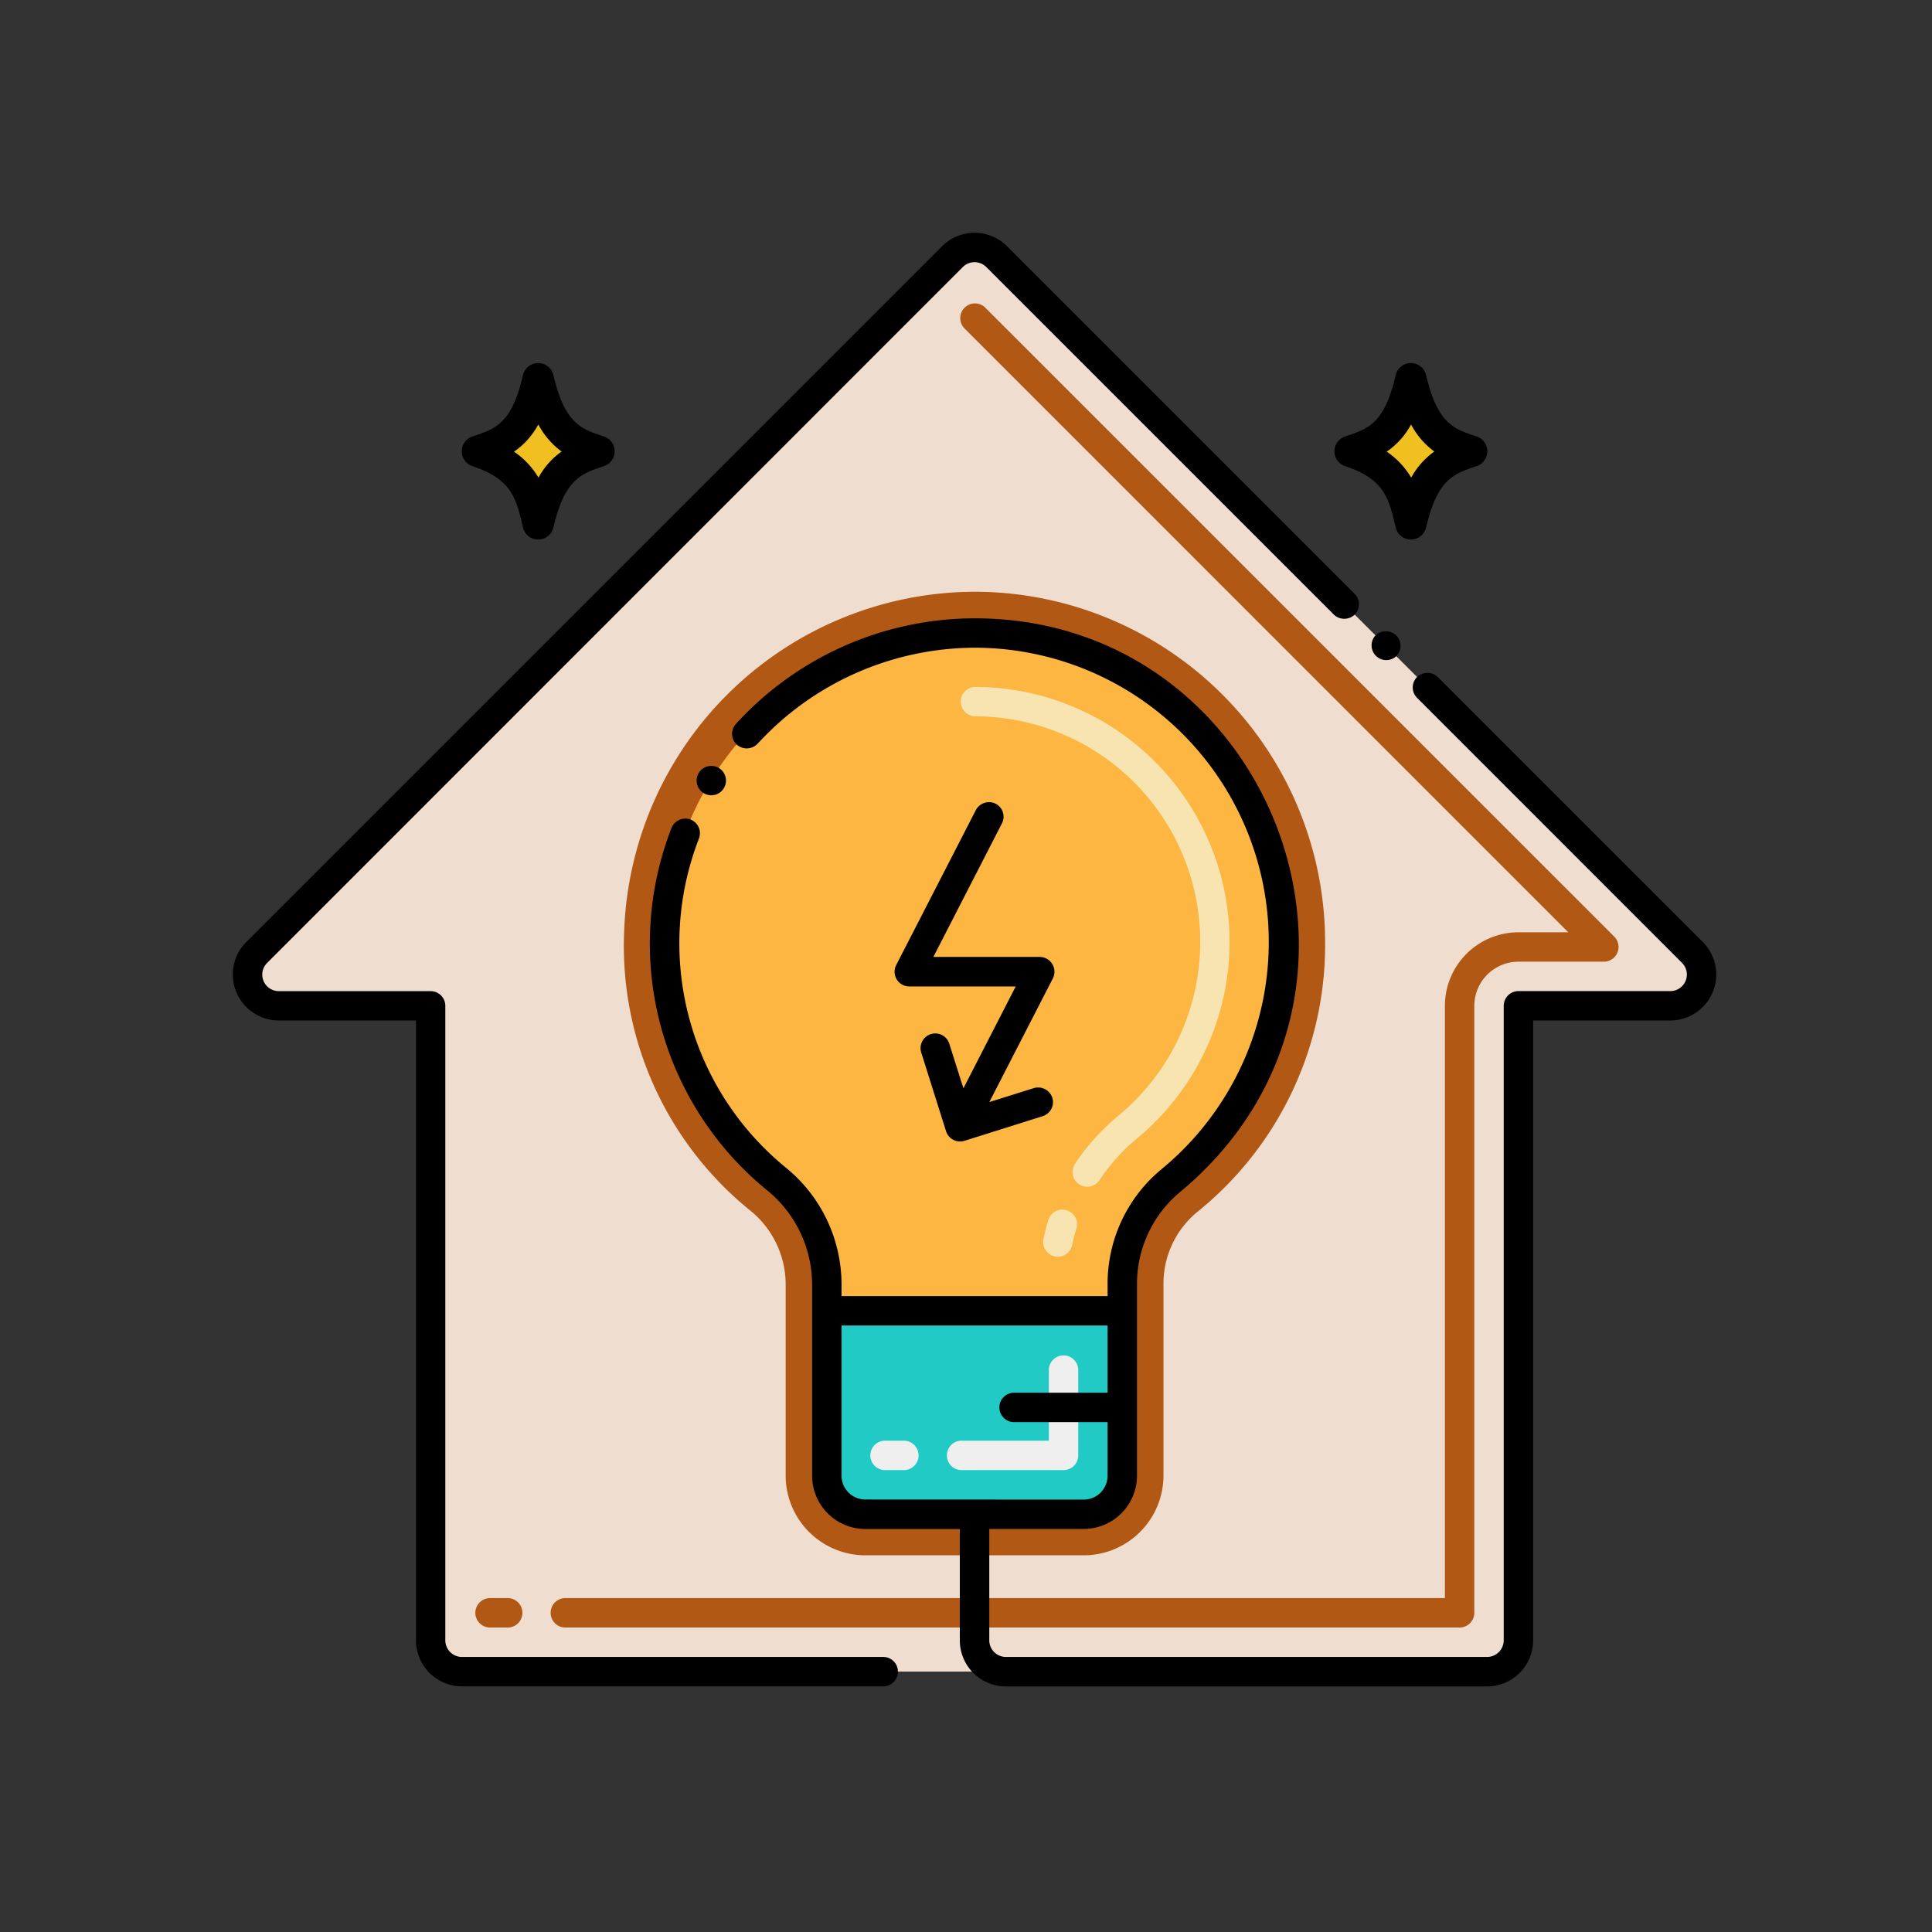 <svg xmlns="http://www.w3.org/2000/svg" width="83" height="83" viewBox="0 0 83 83">
  <rect x="0" y="0" width="83" height="83" fill="#333333" stroke="none"/>
  <g id="Grupo_1099773" data-name="Grupo 1099773" transform="translate(-629.051 -4541)">
    <rect id="Rectángulo_401243" data-name="Rectángulo 401243" width="83" height="83" transform="translate(629.051 4541)" fill="none"/>
    <g id="reshot-icon-low-energy-house-SY65TXZNE2" transform="translate(637.182 4546.58)">
      <path id="Trazado_873383" data-name="Trazado 873383" d="M34.654,7.315,4.765,37.2a1.345,1.345,0,0,0,.951,2.3H12.24V66.758A1.345,1.345,0,0,0,13.584,68.1h44.04a1.345,1.345,0,0,0,1.345-1.345V39.5h6.524a1.345,1.345,0,0,0,.951-2.3L36.556,7.315A1.345,1.345,0,0,0,34.654,7.315Z" transform="translate(-1.868 -1.869)" fill="#efddcf"/>
      <path id="Trazado_873384" data-name="Trazado 873384" d="M83.449,65.458A15.117,15.117,0,0,0,68.406,79.87a14.625,14.625,0,0,0,5.444,12.2,4.089,4.089,0,0,1,1.487,3.13c0,.6,0-.321,0,8.229a3.428,3.428,0,0,0,3.424,3.424h9.382a3.428,3.428,0,0,0,3.424-3.424c0-6.747,0-8.259,0-8.279A3.989,3.989,0,0,1,93.023,92.1a14.732,14.732,0,0,0,5.489-11.585A15.074,15.074,0,0,0,83.449,65.458Z" transform="translate(-49.715 -45.616)" fill="#b15815"/>
      <path id="Trazado_873385" data-name="Trazado 873385" d="M102.88,187.71V194.8a1.656,1.656,0,0,0,1.655,1.655h9.382a1.656,1.656,0,0,0,1.655-1.655V187.71Z" transform="translate(-75.49 -136.981)" fill="#22cac5"/>
      <path id="Trazado_873386" data-name="Trazado 873386" d="M101.975,85.749a12.975,12.975,0,0,1-4.857,10.23,5.76,5.76,0,0,0-2.089,4.406v1.192H82.337v-1.142a5.86,5.86,0,0,0-2.119-4.486A12.882,12.882,0,0,1,75.4,85.176a13.291,13.291,0,0,1,26.57.573Z" transform="translate(-54.946 -50.848)" fill="#fdb641"/>
      <path id="Trazado_873387" data-name="Trazado 873387" d="M48.686,32.351c-1-.331-2.034-.62-2.614-3.119-.534,2.3-1.391,2.715-2.614,3.119,2,.659,2.3,1.752,2.614,3.119C46.618,33.113,47.523,32.735,48.686,32.351Z" transform="translate(-31.081 -18.543)" fill="#f0c020"/>
      <path id="Trazado_873388" data-name="Trazado 873388" d="M43.434,33.639c-.29-1.249-.481-2.075-2.171-2.633a.673.673,0,0,1,0-1.276c1.017-.336,1.689-.558,2.171-2.633a.672.672,0,0,1,1.309,0c.493,2.122,1.229,2.323,2.171,2.633a.673.673,0,0,1,0,1.276c-.981.324-1.689.558-2.171,2.633A.672.672,0,0,1,43.434,33.639Zm-.384-3.255A3.489,3.489,0,0,1,44.1,31.5a3.322,3.322,0,0,1,.994-1.122,3.428,3.428,0,0,1-1-1.162A3.337,3.337,0,0,1,43.05,30.384Z" transform="translate(-29.098 -16.56)"/>
      <path id="Trazado_873389" data-name="Trazado 873389" d="M197.075,32.351c-1-.331-2.034-.62-2.614-3.119-.534,2.3-1.391,2.715-2.614,3.119,2,.659,2.3,1.752,2.614,3.119C195.007,33.113,195.912,32.735,197.075,32.351Z" transform="translate(-141.979 -18.543)" fill="#f0c020"/>
      <path id="Trazado_873390" data-name="Trazado 873390" d="M191.822,33.639c-.29-1.249-.481-2.075-2.171-2.633a.673.673,0,0,1,0-1.276c1.017-.336,1.689-.558,2.171-2.633a.672.672,0,0,1,1.309,0c.493,2.122,1.229,2.323,2.171,2.633a.673.673,0,0,1,0,1.276c-.981.324-1.689.558-2.171,2.633A.672.672,0,0,1,191.822,33.639Zm-.384-3.255A3.489,3.489,0,0,1,192.49,31.5a3.322,3.322,0,0,1,.994-1.122,3.428,3.428,0,0,1-1-1.162A3.332,3.332,0,0,1,191.438,30.384Z" transform="translate(-139.995 -16.56)"/>
      <path id="Trazado_873391" data-name="Trazado 873391" d="M85.331,73.261H46.939a.632.632,0,1,1,0-1.263H84.7V46.552a3.162,3.162,0,0,1,3.158-3.158H90L64.046,17.437a.632.632,0,0,1,.893-.893L91.975,43.579a.632.632,0,0,1-.447,1.078H87.858a1.9,1.9,0,0,0-1.895,1.895V72.63A.631.631,0,0,1,85.331,73.261Zm-40.919,0h-.758a.632.632,0,0,1,0-1.263h.758a.632.632,0,1,1,0,1.263Z" transform="translate(-30.757 -8.922)" fill="#b15815"/>
      <path id="Trazado_873392" data-name="Trazado 873392" d="M118.651,200.162H114.3a.632.632,0,1,1,0-1.263h3.723v-3.057a.632.632,0,0,1,1.263,0v3.689A.631.631,0,0,1,118.651,200.162Zm-6.882,0h-.758a.632.632,0,1,1,0-1.263h.758a.632.632,0,1,1,0,1.263Z" transform="translate(-81.095 -142.586)" fill="#efefef"/>
      <path id="Trazado_873393" data-name="Trazado 873393" d="M129.626,106.1a.632.632,0,0,1-.489-.748c.056-.266.124-.531.2-.789a.632.632,0,1,1,1.208.368c-.068.222-.126.45-.174.679A.632.632,0,0,1,129.626,106.1Zm1.042-3.1a.632.632,0,0,1-.177-.875,9.515,9.515,0,0,1,1.82-2.033,9.69,9.69,0,0,0-6.12-17.195.632.632,0,0,1,0-1.263,10.955,10.955,0,0,1,6.932,19.426,8.263,8.263,0,0,0-1.579,1.763A.631.631,0,0,1,130.669,103Z" transform="translate(-92.44 -57.704)" fill="#f7e4b0"/>
      <path id="Trazado_873394" data-name="Trazado 873394" d="M3.84,38.261h5.9v26.63a1.979,1.979,0,0,0,1.978,1.976h18.12a.632.632,0,0,0,0-1.263H11.717A.715.715,0,0,1,11,64.891V37.629A.632.632,0,0,0,10.371,37H3.847a.71.71,0,0,1-.5-1.215L33.231,5.893a.712.712,0,0,1,1.011,0L49.174,20.825a.647.647,0,0,0,.892,0,.634.634,0,0,0,0-.894h0L35.134,5a1.977,1.977,0,0,0-2.795,0L2.45,34.888A1.976,1.976,0,0,0,3.84,38.261Z"/>
      <path id="Trazado_873395" data-name="Trazado 873395" d="M118.051,83.868,106.666,72.486a.642.642,0,0,0-.892,0,.631.631,0,0,0,0,.892l11.382,11.385a.711.711,0,0,1-.5,1.215H110.13a.634.634,0,0,0-.632.632v27.262a.717.717,0,0,1-.715.712H88.109a.715.715,0,0,1-.712-.712v-4.788h4.059a2.29,2.29,0,0,0,2.287-2.287c0-6.753,0-8.256,0-8.279A5.128,5.128,0,0,1,95.606,94.6c10.177-8.483,3.992-24.636-8.826-24.636h-.031A13.894,13.894,0,0,0,76.514,74.5a.629.629,0,0,0,.038.892.648.648,0,0,0,.892-.04,12.714,12.714,0,0,1,9.321-4.126h.015a12.642,12.642,0,0,1,8.014,22.405,6.378,6.378,0,0,0-2.314,4.889v.561H81.05v-.51a6.478,6.478,0,0,0-2.345-4.97,12.442,12.442,0,0,1-3.78-14.179.631.631,0,0,0-.366-.816.644.644,0,0,0-.814.364,13.685,13.685,0,0,0,4.149,15.6,5.229,5.229,0,0,1,1.892,4V106.8a2.29,2.29,0,0,0,2.287,2.287h4.059v4.788a1.979,1.979,0,0,0,1.976,1.976h20.675a1.979,1.979,0,0,0,1.978-1.976V87.241h5.9A1.977,1.977,0,0,0,118.051,83.868ZM82.073,107.82A1.025,1.025,0,0,1,81.05,106.8v-6.455H92.479v2.887H88.437a.632.632,0,0,0,0,1.263h4.042V106.8a1.025,1.025,0,0,1-1.024,1.024Z" transform="translate(-53.028 -48.98)"/>
      <path id="Trazado_873396" data-name="Trazado 873396" d="M196.513,73.248a.634.634,0,0,0,0-.894.647.647,0,0,0-.892,0,.632.632,0,0,0,.892.894Z" transform="translate(-144.661 -50.636)"/>
      <path id="Trazado_873397" data-name="Trazado 873397" d="M81.033,96.23a.631.631,0,1,0-.2-.874l0,0A.633.633,0,0,0,81.033,96.23Z" transform="translate(-58.939 -67.739)"/>
      <path id="Trazado_873398" data-name="Trazado 873398" d="M118.746,101.3a.642.642,0,0,0-.849.27v0l-3.423,6.66a.631.631,0,0,0,.563.92h4.571l-2.247,4.377-.6-1.894a.632.632,0,1,0-1.205.379l1.059,3.358a.632.632,0,0,0,.788.413l3.363-1.06a.633.633,0,0,0,.414-.793.642.642,0,0,0-.793-.412l-1.913.6,2.729-5.313a.635.635,0,0,0-.563-.922h-4.571l2.948-5.74A.628.628,0,0,0,118.746,101.3Z" transform="translate(-84.103 -72.352)"/>
    </g>
  </g>
</svg>
